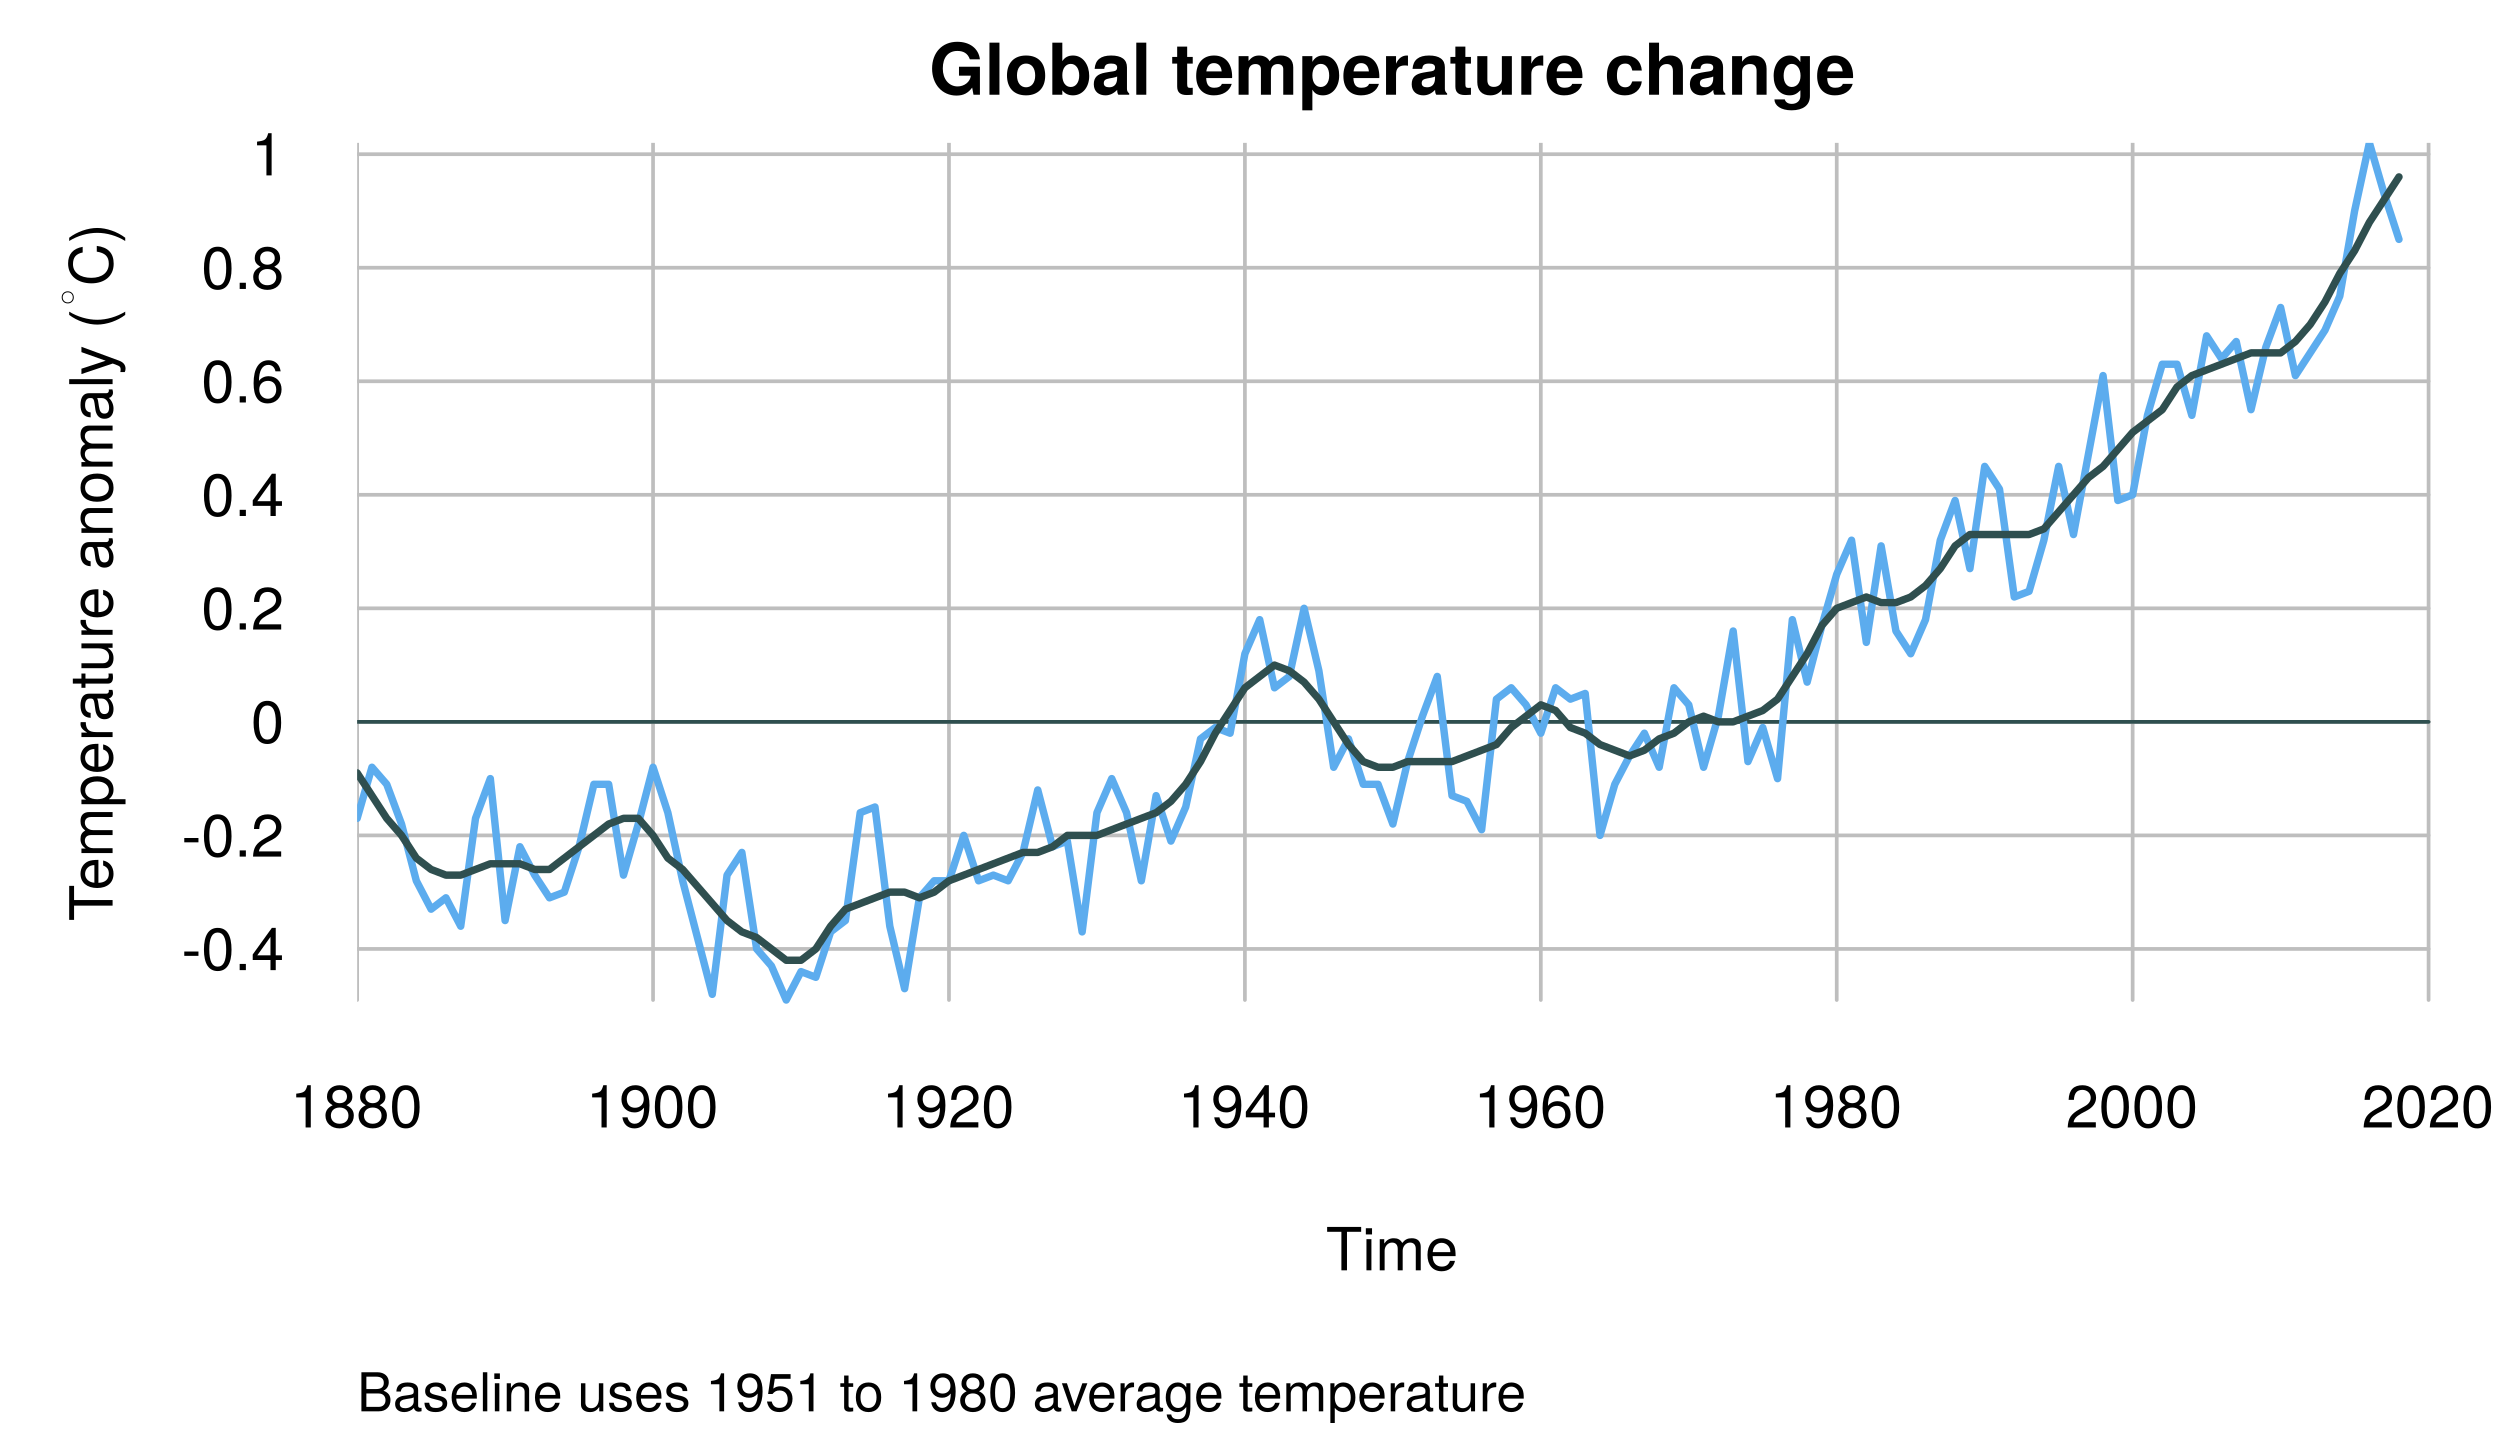 <?xml version="1.0" encoding="UTF-8"?>
<svg xmlns="http://www.w3.org/2000/svg" xmlns:xlink="http://www.w3.org/1999/xlink" width="504pt" height="288pt" viewBox="0 0 504 288" version="1.1">
<defs>
<g>
<symbol overflow="visible" id="glyph0-0">
<path style="stroke:none;" d=""/>
</symbol>
<symbol overflow="visible" id="glyph0-1">
<path style="stroke:none;" d="M 10.25 0 L 10.25 -5.641 L 6.031 -5.641 L 6.031 -3.844 L 8.422 -3.844 C 8.281 -2.531 7.047 -1.672 5.766 -1.672 C 4.016 -1.672 2.766 -3.125 2.766 -5.281 C 2.766 -7.547 3.875 -8.828 5.703 -8.828 C 6.891 -8.828 7.797 -8.375 8.219 -7.141 L 10.25 -7.141 C 9.984 -9.312 8.219 -10.672 5.688 -10.672 C 2.672 -10.672 0.609 -8.531 0.609 -5.266 C 0.609 -2.078 2.672 0.172 5.516 0.172 C 6.922 0.172 7.875 -0.328 8.688 -1.438 L 8.953 0 Z M 10.25 0 "/>
</symbol>
<symbol overflow="visible" id="glyph0-2">
<path style="stroke:none;" d="M 2.984 0 L 2.984 -10.5 L 0.969 -10.5 L 0.969 0 Z M 2.984 0 "/>
</symbol>
<symbol overflow="visible" id="glyph0-3">
<path style="stroke:none;" d="M 8.203 -3.828 C 8.203 -6.469 6.766 -7.906 4.344 -7.906 C 1.953 -7.906 0.5 -6.438 0.5 -3.891 C 0.5 -1.328 1.953 0.125 4.344 0.125 C 6.719 0.125 8.203 -1.344 8.203 -3.828 Z M 6.188 -3.859 C 6.188 -2.406 5.438 -1.5 4.344 -1.5 C 3.25 -1.5 2.516 -2.406 2.516 -3.891 C 2.516 -5.375 3.25 -6.281 4.344 -6.281 C 5.453 -6.281 6.188 -5.391 6.188 -3.859 Z M 6.188 -3.859 "/>
</symbol>
<symbol overflow="visible" id="glyph0-4">
<path style="stroke:none;" d="M 8.281 -3.781 C 8.281 -6 7.062 -7.906 5.016 -7.906 C 4.047 -7.906 3.359 -7.547 2.859 -6.766 L 2.859 -10.5 L 0.844 -10.5 L 0.844 0 L 2.859 0 L 2.859 -0.891 C 3.359 -0.234 4.031 0.125 5.016 0.125 C 6.875 0.125 8.281 -1.438 8.281 -3.781 Z M 6.266 -3.875 C 6.266 -2.469 5.562 -1.562 4.562 -1.562 C 3.547 -1.562 2.859 -2.438 2.859 -3.922 C 2.859 -5.328 3.562 -6.219 4.562 -6.219 C 5.562 -6.219 6.266 -5.312 6.266 -3.875 Z M 6.266 -3.875 "/>
</symbol>
<symbol overflow="visible" id="glyph0-5">
<path style="stroke:none;" d="M 7.547 0 L 7.547 -0.25 C 7.188 -0.578 7.094 -0.797 7.094 -1.203 L 7.094 -5.516 C 7.094 -7.109 6 -7.906 3.906 -7.906 C 1.797 -7.906 0.703 -7.016 0.578 -5.219 L 2.516 -5.219 C 2.625 -6.016 2.953 -6.281 3.953 -6.281 C 4.719 -6.281 5.109 -6.016 5.109 -5.5 C 5.109 -4.688 4.516 -4.766 3.5 -4.594 L 2.688 -4.453 C 1.156 -4.172 0.406 -3.516 0.406 -2.109 C 0.406 -0.594 1.469 0.125 2.766 0.125 C 3.625 0.125 4.422 -0.25 5.125 -0.984 C 5.125 -0.578 5.172 -0.234 5.359 0 Z M 5.109 -3.328 C 5.109 -2.156 4.531 -1.5 3.516 -1.5 C 2.844 -1.5 2.422 -1.75 2.422 -2.328 C 2.422 -2.922 2.734 -3.141 3.578 -3.297 L 4.266 -3.422 C 4.797 -3.531 4.891 -3.562 5.109 -3.672 Z M 5.109 -3.328 "/>
</symbol>
<symbol overflow="visible" id="glyph0-6">
<path style="stroke:none;" d=""/>
</symbol>
<symbol overflow="visible" id="glyph0-7">
<path style="stroke:none;" d="M 4.344 0 L 4.344 -1.406 C 4.141 -1.391 4.016 -1.375 3.875 -1.375 C 3.344 -1.375 3.219 -1.531 3.219 -2.219 L 3.219 -6.281 L 4.344 -6.281 L 4.344 -7.625 L 3.219 -7.625 L 3.219 -9.703 L 1.203 -9.703 L 1.203 -7.625 L 0.203 -7.625 L 0.203 -6.281 L 1.203 -6.281 L 1.203 -1.672 C 1.203 -0.453 1.844 0.062 3.172 0.062 C 3.609 0.062 3.969 0.016 4.344 0 Z M 4.344 0 "/>
</symbol>
<symbol overflow="visible" id="glyph0-8">
<path style="stroke:none;" d="M 7.562 -3.594 C 7.562 -6.281 6.203 -7.906 3.922 -7.906 C 1.688 -7.906 0.312 -6.391 0.312 -3.781 C 0.312 -1.297 1.672 0.125 3.875 0.125 C 5.625 0.125 7.031 -0.656 7.484 -2.188 L 5.484 -2.188 C 5.312 -1.625 4.688 -1.406 3.953 -1.406 C 3 -1.406 2.391 -1.844 2.328 -3.359 L 7.547 -3.359 Z M 5.453 -4.703 L 2.359 -4.703 C 2.5 -5.781 3 -6.375 3.891 -6.375 C 4.75 -6.375 5.359 -5.812 5.453 -4.703 Z M 5.453 -4.703 "/>
</symbol>
<symbol overflow="visible" id="glyph0-9">
<path style="stroke:none;" d="M 11.875 0 L 11.875 -5.5 C 11.875 -7.016 10.953 -7.906 9.391 -7.906 C 8.406 -7.906 7.719 -7.562 7.109 -6.75 C 6.734 -7.484 5.969 -7.906 5 -7.906 C 4.109 -7.906 3.531 -7.609 2.859 -6.812 L 2.859 -7.781 L 0.859 -7.781 L 0.859 0 L 2.875 0 L 2.875 -4.672 C 2.875 -5.625 3.406 -6.188 4.266 -6.188 C 4.938 -6.188 5.359 -5.812 5.359 -5.188 L 5.359 0 L 7.375 0 L 7.375 -4.672 C 7.375 -5.625 7.891 -6.188 8.766 -6.188 C 9.438 -6.188 9.859 -5.812 9.859 -5.188 L 9.859 0 Z M 11.875 0 "/>
</symbol>
<symbol overflow="visible" id="glyph0-10">
<path style="stroke:none;" d="M 8.266 -3.891 C 8.266 -6.188 7.047 -7.906 5.016 -7.906 C 4.031 -7.906 3.344 -7.484 2.859 -6.625 L 2.859 -7.781 L 0.828 -7.781 L 0.828 3.141 L 2.859 3.141 L 2.859 -1.031 C 3.344 -0.172 4.031 0.125 5.016 0.125 C 6.891 0.125 8.266 -1.531 8.266 -3.891 Z M 6.25 -3.859 C 6.25 -2.453 5.547 -1.562 4.547 -1.562 C 3.547 -1.562 2.859 -2.438 2.859 -3.891 C 2.859 -5.344 3.547 -6.219 4.547 -6.219 C 5.578 -6.219 6.25 -5.344 6.25 -3.859 Z M 6.25 -3.859 "/>
</symbol>
<symbol overflow="visible" id="glyph0-11">
<path style="stroke:none;" d="M 5.328 -5.844 L 5.328 -7.891 C 5.219 -7.906 5.141 -7.906 5.078 -7.906 C 4.156 -7.906 3.359 -7.297 2.922 -6.25 L 2.922 -7.781 L 0.906 -7.781 L 0.906 0 L 2.922 0 L 2.922 -4.141 C 2.922 -5.312 3.516 -5.906 4.703 -5.906 C 4.906 -5.906 5.062 -5.891 5.328 -5.844 Z M 5.328 -5.844 "/>
</symbol>
<symbol overflow="visible" id="glyph0-12">
<path style="stroke:none;" d="M 7.797 0 L 7.797 -7.781 L 5.781 -7.781 L 5.781 -3.109 C 5.781 -2.188 5.125 -1.578 4.156 -1.578 C 3.281 -1.578 2.859 -2.047 2.859 -2.984 L 2.859 -7.781 L 0.828 -7.781 L 0.828 -2.562 C 0.828 -0.844 1.781 0.125 3.438 0.125 C 4.5 0.125 5.203 -0.266 5.781 -1.016 L 5.781 0 Z M 7.797 0 "/>
</symbol>
<symbol overflow="visible" id="glyph0-13">
<path style="stroke:none;" d="M 7.516 -2.688 L 5.594 -2.688 C 5.328 -1.891 4.922 -1.5 4.156 -1.5 C 3.125 -1.5 2.5 -2.312 2.5 -3.828 C 2.5 -5.266 2.875 -6.281 4.156 -6.281 C 4.969 -6.281 5.359 -5.891 5.594 -4.875 L 7.516 -4.875 C 7.375 -6.766 6.109 -7.906 4.156 -7.906 C 1.844 -7.906 0.484 -6.484 0.484 -3.828 C 0.484 -1.266 1.828 0.125 4.141 0.125 C 6.016 0.125 7.328 -1.031 7.516 -2.688 Z M 7.516 -2.688 "/>
</symbol>
<symbol overflow="visible" id="glyph0-14">
<path style="stroke:none;" d="M 7.797 0 L 7.797 -5.219 C 7.797 -7.031 6.734 -7.906 5.266 -7.906 C 4.266 -7.906 3.547 -7.5 2.984 -6.656 L 2.984 -10.5 L 0.969 -10.5 L 0.969 0 L 2.984 0 L 2.984 -4.672 C 2.984 -5.562 3.625 -6.188 4.531 -6.188 C 5.266 -6.188 5.781 -5.812 5.781 -4.75 L 5.781 0 Z M 7.797 0 "/>
</symbol>
<symbol overflow="visible" id="glyph0-15">
<path style="stroke:none;" d="M 7.859 0 L 7.859 -5.219 C 7.859 -6.922 6.922 -7.906 5.266 -7.906 C 4.203 -7.906 3.5 -7.516 2.922 -6.656 L 2.922 -7.781 L 0.906 -7.781 L 0.906 0 L 2.922 0 L 2.922 -4.672 C 2.922 -5.594 3.578 -6.188 4.547 -6.188 C 5.422 -6.188 5.844 -5.719 5.844 -4.797 L 5.844 0 Z M 7.859 0 "/>
</symbol>
<symbol overflow="visible" id="glyph0-16">
<path style="stroke:none;" d="M 7.797 0.266 L 7.797 -7.781 L 5.875 -7.781 L 5.875 -6.578 C 5.266 -7.5 4.609 -7.906 3.719 -7.906 C 1.875 -7.906 0.484 -6.203 0.484 -3.797 C 0.484 -1.391 1.75 0.125 3.672 0.125 C 4.578 0.125 5.125 -0.141 5.875 -0.891 L 5.875 0.266 C 5.875 1.203 5.172 1.844 4.156 1.844 C 3.406 1.844 2.891 1.531 2.734 0.938 L 0.641 0.938 C 0.672 2.203 1.953 3.141 4.094 3.141 C 6.438 3.141 7.797 2.094 7.797 0.266 Z M 5.906 -3.828 C 5.906 -2.422 5.172 -1.562 4.125 -1.562 C 3.172 -1.562 2.5 -2.422 2.5 -3.828 C 2.5 -5.297 3.172 -6.219 4.156 -6.219 C 5.156 -6.219 5.906 -5.266 5.906 -3.828 Z M 5.906 -3.828 "/>
</symbol>
<symbol overflow="visible" id="glyph1-0">
<path style="stroke:none;" d=""/>
</symbol>
<symbol overflow="visible" id="glyph1-1">
<path style="stroke:none;" d="M 7.109 -7.766 L 7.109 -8.75 L 0.25 -8.75 L 0.25 -7.766 L 3.125 -7.766 L 3.125 0 L 4.25 0 L 4.25 -7.766 Z M 7.109 -7.766 "/>
</symbol>
<symbol overflow="visible" id="glyph1-2">
<path style="stroke:none;" d="M 1.844 0 L 1.844 -6.281 L 0.844 -6.281 L 0.844 0 Z M 1.969 -7.234 L 1.969 -8.484 L 0.719 -8.484 L 0.719 -7.234 Z M 1.969 -7.234 "/>
</symbol>
<symbol overflow="visible" id="glyph1-3">
<path style="stroke:none;" d="M 9.125 0 L 9.125 -4.719 C 9.125 -5.844 8.5 -6.469 7.312 -6.469 C 6.484 -6.469 5.969 -6.219 5.391 -5.516 C 5.016 -6.188 4.516 -6.469 3.703 -6.469 C 2.859 -6.469 2.297 -6.156 1.766 -5.406 L 1.766 -6.281 L 0.859 -6.281 L 0.859 0 L 1.844 0 L 1.844 -3.953 C 1.844 -4.859 2.516 -5.594 3.328 -5.594 C 4.062 -5.594 4.484 -5.141 4.484 -4.328 L 4.484 0 L 5.484 0 L 5.484 -3.953 C 5.484 -4.859 6.156 -5.594 6.969 -5.594 C 7.703 -5.594 8.125 -5.125 8.125 -4.328 L 8.125 0 Z M 9.125 0 "/>
</symbol>
<symbol overflow="visible" id="glyph1-4">
<path style="stroke:none;" d="M 6.156 -2.859 C 6.156 -3.766 6.078 -4.344 5.906 -4.812 C 5.5 -5.844 4.531 -6.469 3.359 -6.469 C 1.609 -6.469 0.484 -5.172 0.484 -3.109 C 0.484 -1.047 1.578 0.188 3.344 0.188 C 4.781 0.188 5.766 -0.641 6.031 -1.906 L 5.016 -1.906 C 4.734 -1.078 4.172 -0.75 3.375 -0.75 C 2.328 -0.75 1.547 -1.422 1.531 -2.859 Z M 5.094 -3.75 C 5.094 -3.75 5.094 -3.703 5.078 -3.672 L 1.547 -3.672 C 1.625 -4.781 2.344 -5.547 3.344 -5.547 C 4.328 -5.547 5.094 -4.734 5.094 -3.75 Z M 5.094 -3.75 "/>
</symbol>
<symbol overflow="visible" id="glyph1-5">
<path style="stroke:none;" d="M 4.156 0 L 4.156 -8.516 L 3.469 -8.516 C 3.094 -7.203 2.859 -7.016 1.219 -6.812 L 1.219 -6.062 L 3.109 -6.062 L 3.109 0 Z M 4.156 0 "/>
</symbol>
<symbol overflow="visible" id="glyph1-6">
<path style="stroke:none;" d="M 6.156 -2.406 C 6.156 -3.344 5.672 -4.016 4.688 -4.469 C 5.562 -5 5.859 -5.438 5.859 -6.234 C 5.859 -7.578 4.812 -8.516 3.297 -8.516 C 1.797 -8.516 0.75 -7.578 0.75 -6.234 C 0.75 -5.453 1.031 -5.016 1.891 -4.469 C 0.922 -4.016 0.438 -3.344 0.438 -2.406 C 0.438 -0.859 1.625 0.188 3.297 0.188 C 4.984 0.188 6.156 -0.859 6.156 -2.406 Z M 4.781 -6.219 C 4.781 -5.422 4.188 -4.891 3.297 -4.891 C 2.406 -4.891 1.828 -5.422 1.828 -6.234 C 1.828 -7.047 2.406 -7.578 3.297 -7.578 C 4.203 -7.578 4.781 -7.047 4.781 -6.219 Z M 5.078 -2.391 C 5.078 -1.375 4.359 -0.75 3.281 -0.75 C 2.25 -0.75 1.531 -1.391 1.531 -2.391 C 1.531 -3.391 2.25 -4.016 3.297 -4.016 C 4.359 -4.016 5.078 -3.391 5.078 -2.391 Z M 5.078 -2.391 "/>
</symbol>
<symbol overflow="visible" id="glyph1-7">
<path style="stroke:none;" d="M 6.078 -4.094 C 6.078 -7.047 5.141 -8.516 3.297 -8.516 C 1.469 -8.516 0.516 -7.016 0.516 -4.156 C 0.516 -1.297 1.469 0.188 3.297 0.188 C 5.094 0.188 6.078 -1.297 6.078 -4.094 Z M 5 -4.188 C 5 -1.781 4.453 -0.703 3.281 -0.703 C 2.156 -0.703 1.594 -1.828 1.594 -4.156 C 1.594 -6.484 2.156 -7.578 3.297 -7.578 C 4.438 -7.578 5 -6.469 5 -4.188 Z M 5 -4.188 "/>
</symbol>
<symbol overflow="visible" id="glyph1-8">
<path style="stroke:none;" d="M 6.109 -4.453 C 6.109 -7.109 5.188 -8.516 3.234 -8.516 C 1.625 -8.516 0.453 -7.359 0.453 -5.688 C 0.453 -4.109 1.531 -3.031 3.078 -3.031 C 3.875 -3.031 4.469 -3.328 5.016 -3.984 C 5 -1.906 4.328 -0.75 3.125 -0.75 C 2.375 -0.75 1.859 -1.219 1.688 -2.047 L 0.641 -2.047 C 0.844 -0.641 1.75 0.188 3.047 0.188 C 5.047 0.188 6.109 -1.516 6.109 -4.453 Z M 4.953 -5.719 C 4.953 -4.672 4.219 -3.969 3.188 -3.969 C 2.172 -3.969 1.531 -4.625 1.531 -5.766 C 1.531 -6.859 2.25 -7.578 3.234 -7.578 C 4.219 -7.578 4.953 -6.812 4.953 -5.719 Z M 4.953 -5.719 "/>
</symbol>
<symbol overflow="visible" id="glyph1-9">
<path style="stroke:none;" d="M 6.125 -6.016 C 6.125 -7.453 5.016 -8.516 3.406 -8.516 C 1.672 -8.516 0.656 -7.625 0.594 -5.562 L 1.656 -5.562 C 1.734 -6.984 2.328 -7.578 3.375 -7.578 C 4.328 -7.578 5.047 -6.906 5.047 -5.984 C 5.047 -5.312 4.656 -4.734 3.906 -4.312 L 2.797 -3.688 C 1.016 -2.672 0.5 -1.875 0.406 0 L 6.078 0 L 6.078 -1.047 L 1.594 -1.047 C 1.703 -1.734 2.094 -2.188 3.125 -2.797 L 4.328 -3.438 C 5.516 -4.078 6.125 -4.969 6.125 -6.016 Z M 6.125 -6.016 "/>
</symbol>
<symbol overflow="visible" id="glyph1-10">
<path style="stroke:none;" d="M 6.234 -2.047 L 6.234 -2.984 L 4.984 -2.984 L 4.984 -8.516 L 4.203 -8.516 L 0.344 -3.156 L 0.344 -2.047 L 3.922 -2.047 L 3.922 0 L 4.984 0 L 4.984 -2.047 Z M 3.922 -2.984 L 1.266 -2.984 L 3.922 -6.703 Z M 3.922 -2.984 "/>
</symbol>
<symbol overflow="visible" id="glyph1-11">
<path style="stroke:none;" d="M 6.156 -2.641 C 6.156 -4.219 5.078 -5.297 3.547 -5.297 C 2.719 -5.297 2.047 -4.969 1.594 -4.344 C 1.609 -6.422 2.281 -7.578 3.484 -7.578 C 4.234 -7.578 4.75 -7.109 4.922 -6.281 L 5.969 -6.281 C 5.766 -7.688 4.859 -8.516 3.562 -8.516 C 1.578 -8.516 0.516 -6.844 0.516 -3.875 C 0.516 -1.219 1.422 0.188 3.375 0.188 C 4.984 0.188 6.156 -0.969 6.156 -2.641 Z M 5.078 -2.562 C 5.078 -1.484 4.359 -0.75 3.391 -0.75 C 2.406 -0.75 1.656 -1.531 1.656 -2.609 C 1.656 -3.672 2.375 -4.359 3.422 -4.359 C 4.438 -4.359 5.078 -3.703 5.078 -2.562 Z M 5.078 -2.562 "/>
</symbol>
<symbol overflow="visible" id="glyph1-12">
<path style="stroke:none;" d="M 3.406 -2.875 L 3.406 -3.75 L 0.547 -3.75 L 0.547 -2.875 Z M 3.406 -2.875 "/>
</symbol>
<symbol overflow="visible" id="glyph1-13">
<path style="stroke:none;" d="M 2.297 0 L 2.297 -1.25 L 1.047 -1.25 L 1.047 0 Z M 2.297 0 "/>
</symbol>
<symbol overflow="visible" id="glyph2-0">
<path style="stroke:none;" d=""/>
</symbol>
<symbol overflow="visible" id="glyph2-1">
<path style="stroke:none;" d="M -7.766 -7.109 L -8.75 -7.109 L -8.75 -0.25 L -7.766 -0.25 L -7.766 -3.125 L 0 -3.125 L 0 -4.25 L -7.766 -4.25 Z M -7.766 -7.109 "/>
</symbol>
<symbol overflow="visible" id="glyph2-2">
<path style="stroke:none;" d="M -2.859 -6.156 C -3.766 -6.156 -4.344 -6.078 -4.812 -5.906 C -5.844 -5.5 -6.469 -4.531 -6.469 -3.359 C -6.469 -1.609 -5.172 -0.484 -3.109 -0.484 C -1.047 -0.484 0.188 -1.578 0.188 -3.344 C 0.188 -4.781 -0.641 -5.766 -1.906 -6.031 L -1.906 -5.016 C -1.078 -4.734 -0.75 -4.172 -0.75 -3.375 C -0.75 -2.328 -1.422 -1.547 -2.859 -1.531 Z M -3.75 -5.094 C -3.75 -5.094 -3.703 -5.094 -3.672 -5.078 L -3.672 -1.547 C -4.781 -1.625 -5.547 -2.344 -5.547 -3.344 C -5.547 -4.328 -4.734 -5.094 -3.75 -5.094 Z M -3.75 -5.094 "/>
</symbol>
<symbol overflow="visible" id="glyph2-3">
<path style="stroke:none;" d="M 0 -9.125 L -4.719 -9.125 C -5.844 -9.125 -6.469 -8.5 -6.469 -7.312 C -6.469 -6.484 -6.219 -5.969 -5.516 -5.391 C -6.188 -5.016 -6.469 -4.516 -6.469 -3.703 C -6.469 -2.859 -6.156 -2.297 -5.406 -1.766 L -6.281 -1.766 L -6.281 -0.859 L 0 -0.859 L 0 -1.844 L -3.953 -1.844 C -4.859 -1.844 -5.594 -2.516 -5.594 -3.328 C -5.594 -4.062 -5.141 -4.484 -4.328 -4.484 L 0 -4.484 L 0 -5.484 L -3.953 -5.484 C -4.859 -5.484 -5.594 -6.156 -5.594 -6.969 C -5.594 -7.703 -5.125 -8.125 -4.328 -8.125 L 0 -8.125 Z M 0 -9.125 "/>
</symbol>
<symbol overflow="visible" id="glyph2-4">
<path style="stroke:none;" d="M -3.078 -6.281 C -5.203 -6.281 -6.469 -5.25 -6.469 -3.578 C -6.469 -2.719 -6.078 -2.047 -5.344 -1.578 L -6.281 -1.578 L -6.281 -0.656 L 2.609 -0.656 L 2.609 -1.656 L -0.75 -1.656 C -0.109 -2.188 0.188 -2.766 0.188 -3.594 C 0.188 -5.203 -1.078 -6.281 -3.078 -6.281 Z M -3.109 -5.234 C -1.688 -5.234 -0.75 -4.5 -0.75 -3.406 C -0.75 -2.359 -1.625 -1.656 -3.094 -1.656 C -4.578 -1.656 -5.531 -2.359 -5.531 -3.406 C -5.531 -4.516 -4.609 -5.234 -3.109 -5.234 Z M -3.109 -5.234 "/>
</symbol>
<symbol overflow="visible" id="glyph2-5">
<path style="stroke:none;" d="M -5.406 -3.859 L -6.438 -3.859 C -6.453 -3.688 -6.469 -3.594 -6.469 -3.469 C -6.469 -2.812 -6.078 -2.328 -5.141 -1.75 L -6.281 -1.75 L -6.281 -0.844 L 0 -0.844 L 0 -1.844 L -3.266 -1.844 C -4.688 -1.844 -5.391 -2.297 -5.406 -3.859 Z M -5.406 -3.859 "/>
</symbol>
<symbol overflow="visible" id="glyph2-6">
<path style="stroke:none;" d="M -0.031 -6.422 L -0.781 -6.422 C -0.75 -6.312 -0.75 -6.266 -0.75 -6.203 C -0.75 -5.859 -0.938 -5.656 -1.25 -5.656 L -4.75 -5.656 C -5.875 -5.656 -6.469 -4.844 -6.469 -3.297 C -6.469 -1.781 -5.875 -0.844 -4.422 -0.781 L -4.422 -1.781 C -5.203 -1.875 -5.547 -2.328 -5.547 -3.266 C -5.547 -4.156 -5.203 -4.672 -4.609 -4.672 L -4.344 -4.672 C -3.922 -4.672 -3.75 -4.422 -3.641 -3.625 C -3.469 -2.203 -3.422 -1.984 -3.266 -1.609 C -2.969 -0.875 -2.406 -0.5 -1.625 -0.5 C -0.484 -0.5 0.188 -1.297 0.188 -2.562 C 0.188 -3.375 -0.156 -4.156 -0.75 -4.703 C -0.266 -4.812 0.078 -5.25 0.078 -5.734 C 0.078 -5.938 0.062 -6.094 -0.031 -6.422 Z M -2.172 -4.672 C -1.266 -4.672 -0.703 -3.75 -0.703 -2.781 C -0.703 -2 -0.969 -1.547 -1.656 -1.547 C -2.312 -1.547 -2.609 -1.984 -2.766 -3.062 C -2.906 -4.109 -2.953 -4.328 -3.109 -4.672 Z M -2.172 -4.672 "/>
</symbol>
<symbol overflow="visible" id="glyph2-7">
<path style="stroke:none;" d="M 0 -3.047 L -0.844 -3.047 C -0.797 -2.922 -0.797 -2.766 -0.797 -2.562 C -0.797 -2.141 -0.906 -2.016 -1.359 -2.016 L -5.469 -2.016 L -5.469 -3.047 L -6.281 -3.047 L -6.281 -2.016 L -8.016 -2.016 L -8.016 -1.016 L -6.281 -1.016 L -6.281 -0.172 L -5.469 -0.172 L -5.469 -1.016 L -0.906 -1.016 C -0.281 -1.016 0.078 -1.453 0.078 -2.234 C 0.078 -2.469 0.062 -2.719 0 -3.047 Z M 0 -3.047 "/>
</symbol>
<symbol overflow="visible" id="glyph2-8">
<path style="stroke:none;" d="M 0 -5.781 L -6.281 -5.781 L -6.281 -4.781 L -2.812 -4.781 C -1.531 -4.781 -0.703 -4.109 -0.703 -3.078 C -0.703 -2.281 -1.172 -1.781 -1.938 -1.781 L -6.281 -1.781 L -6.281 -0.781 L -1.531 -0.781 C -0.484 -0.781 0.188 -1.562 0.188 -2.781 C 0.188 -3.703 -0.141 -4.297 -0.969 -4.891 L 0 -4.891 Z M 0 -5.781 "/>
</symbol>
<symbol overflow="visible" id="glyph2-9">
<path style="stroke:none;" d=""/>
</symbol>
<symbol overflow="visible" id="glyph2-10">
<path style="stroke:none;" d="M 0 -5.844 L -4.75 -5.844 C -5.797 -5.844 -6.469 -5.062 -6.469 -3.859 C -6.469 -2.922 -6.109 -2.312 -5.234 -1.766 L -6.281 -1.766 L -6.281 -0.844 L 0 -0.844 L 0 -1.844 L -3.469 -1.844 C -4.75 -1.844 -5.594 -2.531 -5.594 -3.547 C -5.594 -4.344 -5.109 -4.844 -4.359 -4.844 L 0 -4.844 Z M 0 -5.844 "/>
</symbol>
<symbol overflow="visible" id="glyph2-11">
<path style="stroke:none;" d="M -3.094 -6.125 C -5.266 -6.125 -6.469 -5.078 -6.469 -3.266 C -6.469 -1.5 -5.25 -0.438 -3.141 -0.438 C -1.031 -0.438 0.188 -1.484 0.188 -3.281 C 0.188 -5.047 -1.031 -6.125 -3.094 -6.125 Z M -3.109 -5.078 C -1.625 -5.078 -0.75 -4.375 -0.75 -3.281 C -0.75 -2.156 -1.625 -1.469 -3.141 -1.469 C -4.656 -1.469 -5.547 -2.156 -5.547 -3.281 C -5.547 -4.406 -4.672 -5.078 -3.109 -5.078 Z M -3.109 -5.078 "/>
</symbol>
<symbol overflow="visible" id="glyph2-12">
<path style="stroke:none;" d="M 0 -1.812 L -8.75 -1.812 L -8.75 -0.812 L 0 -0.812 Z M 0 -1.812 "/>
</symbol>
<symbol overflow="visible" id="glyph2-13">
<path style="stroke:none;" d="M -6.281 -5.734 L -6.281 -4.656 L -1.391 -2.922 L -6.281 -1.312 L -6.281 -0.234 L 0.031 -2.359 L 1.016 -1.984 C 1.469 -1.812 1.625 -1.609 1.625 -1.172 C 1.625 -1.031 1.609 -0.859 1.562 -0.641 L 2.453 -0.641 C 2.562 -0.859 2.609 -1.062 2.609 -1.312 C 2.609 -2.031 2.219 -2.609 1.312 -2.938 Z M -6.281 -5.734 "/>
</symbol>
<symbol overflow="visible" id="glyph2-14">
<path style="stroke:none;" d="M 2.547 -3.484 C 0.828 -2.438 -1.188 -1.844 -3.109 -1.844 C -5.016 -1.844 -7.047 -2.438 -8.75 -3.484 L -8.75 -2.828 C -7.172 -1.625 -4.984 -0.875 -3.109 -0.875 C -1.219 -0.875 0.969 -1.625 2.547 -2.828 Z M 2.547 -3.484 "/>
</symbol>
<symbol overflow="visible" id="glyph2-15">
<path style="stroke:none;" d="M -3.188 -8.125 L -3.188 -6.969 C -1.531 -6.703 -0.766 -6.016 -0.766 -4.531 C -0.766 -2.797 -2.094 -1.688 -4.281 -1.688 C -6.531 -1.688 -7.984 -2.75 -7.984 -4.438 C -7.984 -5.812 -7.375 -6.531 -6.031 -6.797 L -6.031 -7.938 C -7.953 -7.594 -8.969 -6.484 -8.969 -4.578 C -8.969 -1.922 -6.828 -0.578 -4.266 -0.578 C -1.719 -0.578 0.219 -1.953 0.219 -4.531 C 0.219 -6.656 -0.906 -7.859 -3.188 -8.125 Z M -3.188 -8.125 "/>
</symbol>
<symbol overflow="visible" id="glyph2-16">
<path style="stroke:none;" d="M -3.094 -3.078 C -4.984 -3.078 -7.172 -2.312 -8.75 -1.109 L -8.75 -0.453 C -7.031 -1.516 -5.016 -2.094 -3.094 -2.094 C -1.188 -2.094 0.844 -1.516 2.547 -0.453 L 2.547 -1.109 C 0.969 -2.312 -1.219 -3.078 -3.094 -3.078 Z M -3.094 -3.078 "/>
</symbol>
<symbol overflow="visible" id="glyph3-0">
<path style="stroke:none;" d="M 0 -0.281 L -5.609 -0.281 L -5.609 -2.516 L 0 -2.516 Z M -0.281 -0.562 L -0.281 -2.234 L -5.328 -2.234 L -5.328 -0.562 Z M -0.281 -0.562 "/>
</symbol>
<symbol overflow="visible" id="glyph3-1">
<path style="stroke:none;" d="M -1.562 -2.625 C -1.332 -2.395 -1.219 -2.098 -1.219 -1.734 C -1.219 -1.379 -1.332 -1.094 -1.562 -0.875 C -1.781 -0.645 -2.066 -0.531 -2.422 -0.531 C -2.785 -0.531 -3.082 -0.645 -3.312 -0.875 C -3.539 -1.102 -3.656 -1.395 -3.656 -1.75 C -3.656 -2.102 -3.539 -2.395 -3.312 -2.625 C -3.082 -2.852 -2.789 -2.969 -2.438 -2.969 C -2.082 -2.969 -1.789 -2.852 -1.562 -2.625 Z M -1.422 -1.75 C -1.422 -2.051 -1.516 -2.297 -1.703 -2.484 C -1.891 -2.672 -2.133 -2.766 -2.438 -2.766 C -2.727 -2.766 -2.969 -2.672 -3.156 -2.484 C -3.352 -2.285 -3.453 -2.039 -3.453 -1.75 C -3.453 -1.457 -3.352 -1.211 -3.156 -1.016 C -2.969 -0.828 -2.727 -0.734 -2.438 -0.734 C -2.133 -0.734 -1.891 -0.828 -1.703 -1.016 C -1.516 -1.211 -1.422 -1.457 -1.422 -1.75 Z M -1.422 -1.75 "/>
</symbol>
<symbol overflow="visible" id="glyph4-0">
<path style="stroke:none;" d=""/>
</symbol>
<symbol overflow="visible" id="glyph4-1">
<path style="stroke:none;" d="M 6.719 -2.25 C 6.719 -3.203 6.297 -3.766 5.297 -4.156 C 6 -4.484 6.375 -5.078 6.375 -5.875 C 6.375 -7.016 5.531 -7.875 4.047 -7.875 L 0.859 -7.875 L 0.859 0 L 4.406 0 C 5.812 0 6.719 -0.953 6.719 -2.25 Z M 5.375 -5.734 C 5.375 -4.938 4.906 -4.484 3.797 -4.484 L 1.859 -4.484 L 1.859 -6.984 L 3.797 -6.984 C 4.906 -6.984 5.375 -6.531 5.375 -5.734 Z M 5.719 -2.234 C 5.719 -1.484 5.266 -0.891 4.312 -0.891 L 1.859 -0.891 L 1.859 -3.594 L 4.312 -3.594 C 5.266 -3.594 5.719 -3 5.719 -2.234 Z M 5.719 -2.234 "/>
</symbol>
<symbol overflow="visible" id="glyph4-2">
<path style="stroke:none;" d="M 5.781 -0.016 L 5.781 -0.703 C 5.672 -0.688 5.641 -0.688 5.578 -0.688 C 5.266 -0.688 5.094 -0.844 5.094 -1.125 L 5.094 -4.281 C 5.094 -5.281 4.359 -5.812 2.969 -5.812 C 1.594 -5.812 0.75 -5.297 0.703 -3.984 L 1.609 -3.984 C 1.688 -4.672 2.094 -4.984 2.938 -4.984 C 3.75 -4.984 4.203 -4.688 4.203 -4.141 L 4.203 -3.906 C 4.203 -3.531 3.969 -3.375 3.266 -3.281 C 1.984 -3.125 1.797 -3.078 1.453 -2.938 C 0.781 -2.672 0.453 -2.156 0.453 -1.469 C 0.453 -0.438 1.172 0.156 2.312 0.156 C 3.031 0.156 3.734 -0.141 4.234 -0.672 C 4.328 -0.234 4.719 0.078 5.156 0.078 C 5.344 0.078 5.484 0.047 5.781 -0.016 Z M 4.203 -1.953 C 4.203 -1.141 3.375 -0.625 2.5 -0.625 C 1.797 -0.625 1.391 -0.875 1.391 -1.484 C 1.391 -2.078 1.797 -2.344 2.75 -2.484 C 3.703 -2.609 3.891 -2.656 4.203 -2.797 Z M 4.203 -1.953 "/>
</symbol>
<symbol overflow="visible" id="glyph4-3">
<path style="stroke:none;" d="M 4.953 -1.594 C 4.953 -2.422 4.484 -2.844 3.359 -3.125 L 2.5 -3.328 C 1.766 -3.5 1.453 -3.734 1.453 -4.141 C 1.453 -4.656 1.906 -4.984 2.641 -4.984 C 3.375 -4.984 3.75 -4.672 3.781 -4.078 L 4.734 -4.078 C 4.719 -5.188 3.984 -5.812 2.672 -5.812 C 1.359 -5.812 0.5 -5.141 0.5 -4.094 C 0.5 -3.203 0.953 -2.781 2.297 -2.469 L 3.141 -2.25 C 3.766 -2.109 4.016 -1.922 4.016 -1.516 C 4.016 -0.984 3.484 -0.672 2.703 -0.672 C 1.891 -0.672 1.438 -0.859 1.312 -1.734 L 0.359 -1.734 C 0.406 -0.422 1.141 0.156 2.625 0.156 C 4.047 0.156 4.953 -0.5 4.953 -1.594 Z M 4.953 -1.594 "/>
</symbol>
<symbol overflow="visible" id="glyph4-4">
<path style="stroke:none;" d="M 5.531 -2.562 C 5.531 -3.391 5.469 -3.906 5.312 -4.328 C 4.938 -5.266 4.078 -5.812 3.016 -5.812 C 1.453 -5.812 0.438 -4.656 0.438 -2.797 C 0.438 -0.938 1.422 0.156 3 0.156 C 4.297 0.156 5.188 -0.578 5.422 -1.719 L 4.516 -1.719 C 4.266 -0.969 3.75 -0.672 3.031 -0.672 C 2.094 -0.672 1.391 -1.281 1.375 -2.562 Z M 4.578 -3.375 C 4.578 -3.375 4.578 -3.328 4.562 -3.297 L 1.391 -3.297 C 1.469 -4.312 2.109 -4.984 3.016 -4.984 C 3.891 -4.984 4.578 -4.25 4.578 -3.375 Z M 4.578 -3.375 "/>
</symbol>
<symbol overflow="visible" id="glyph4-5">
<path style="stroke:none;" d="M 1.625 0 L 1.625 -7.875 L 0.734 -7.875 L 0.734 0 Z M 1.625 0 "/>
</symbol>
<symbol overflow="visible" id="glyph4-6">
<path style="stroke:none;" d="M 1.656 0 L 1.656 -5.656 L 0.75 -5.656 L 0.75 0 Z M 1.766 -6.516 L 1.766 -7.641 L 0.641 -7.641 L 0.641 -6.516 Z M 1.766 -6.516 "/>
</symbol>
<symbol overflow="visible" id="glyph4-7">
<path style="stroke:none;" d="M 5.266 0 L 5.266 -4.281 C 5.266 -5.219 4.562 -5.812 3.469 -5.812 C 2.625 -5.812 2.078 -5.5 1.594 -4.703 L 1.594 -5.656 L 0.75 -5.656 L 0.75 0 L 1.656 0 L 1.656 -3.125 C 1.656 -4.281 2.281 -5.031 3.203 -5.031 C 3.906 -5.031 4.359 -4.594 4.359 -3.922 L 4.359 0 Z M 5.266 0 "/>
</symbol>
<symbol overflow="visible" id="glyph4-8">
<path style="stroke:none;" d=""/>
</symbol>
<symbol overflow="visible" id="glyph4-9">
<path style="stroke:none;" d="M 5.203 0 L 5.203 -5.656 L 4.312 -5.656 L 4.312 -2.531 C 4.312 -1.375 3.703 -0.625 2.766 -0.625 C 2.047 -0.625 1.594 -1.062 1.594 -1.734 L 1.594 -5.656 L 0.703 -5.656 L 0.703 -1.375 C 0.703 -0.438 1.406 0.156 2.5 0.156 C 3.344 0.156 3.859 -0.125 4.391 -0.875 L 4.391 0 Z M 5.203 0 "/>
</symbol>
<symbol overflow="visible" id="glyph4-10">
<path style="stroke:none;" d="M 3.75 0 L 3.75 -7.656 L 3.125 -7.656 C 2.781 -6.484 2.562 -6.312 1.094 -6.125 L 1.094 -5.453 L 2.797 -5.453 L 2.797 0 Z M 3.75 0 "/>
</symbol>
<symbol overflow="visible" id="glyph4-11">
<path style="stroke:none;" d="M 5.5 -4 C 5.5 -6.406 4.672 -7.656 2.922 -7.656 C 1.453 -7.656 0.406 -6.625 0.406 -5.125 C 0.406 -3.688 1.375 -2.734 2.766 -2.734 C 3.484 -2.734 4.016 -2.984 4.516 -3.578 C 4.5 -1.719 3.891 -0.688 2.812 -0.688 C 2.141 -0.688 1.672 -1.094 1.516 -1.828 L 0.578 -1.828 C 0.75 -0.578 1.578 0.156 2.75 0.156 C 4.531 0.156 5.5 -1.359 5.5 -4 Z M 4.453 -5.141 C 4.453 -4.203 3.797 -3.578 2.875 -3.578 C 1.953 -3.578 1.375 -4.172 1.375 -5.188 C 1.375 -6.172 2.031 -6.828 2.906 -6.828 C 3.797 -6.828 4.453 -6.125 4.453 -5.141 Z M 4.453 -5.141 "/>
</symbol>
<symbol overflow="visible" id="glyph4-12">
<path style="stroke:none;" d="M 5.531 -2.531 C 5.531 -4.047 4.531 -5.047 3.062 -5.047 C 2.531 -5.047 2.094 -4.906 1.656 -4.578 L 1.953 -6.547 L 5.141 -6.547 L 5.141 -7.5 L 1.188 -7.5 L 0.609 -3.484 L 1.484 -3.484 C 1.938 -4.016 2.297 -4.203 2.891 -4.203 C 3.922 -4.203 4.562 -3.547 4.562 -2.406 C 4.562 -1.312 3.938 -0.688 2.891 -0.688 C 2.062 -0.688 1.562 -1.094 1.328 -1.969 L 0.375 -1.969 C 0.688 -0.438 1.562 0.156 2.922 0.156 C 4.453 0.156 5.531 -0.922 5.531 -2.531 Z M 5.531 -2.531 "/>
</symbol>
<symbol overflow="visible" id="glyph4-13">
<path style="stroke:none;" d="M 2.75 0 L 2.75 -0.75 C 2.625 -0.719 2.484 -0.719 2.312 -0.719 C 1.922 -0.719 1.812 -0.828 1.812 -1.219 L 1.812 -4.922 L 2.75 -4.922 L 2.75 -5.656 L 1.812 -5.656 L 1.812 -7.219 L 0.922 -7.219 L 0.922 -5.656 L 0.156 -5.656 L 0.156 -4.922 L 0.922 -4.922 L 0.922 -0.828 C 0.922 -0.25 1.312 0.078 2.016 0.078 C 2.219 0.078 2.438 0.047 2.75 0 Z M 2.75 0 "/>
</symbol>
<symbol overflow="visible" id="glyph4-14">
<path style="stroke:none;" d="M 5.5 -2.781 C 5.5 -4.734 4.562 -5.812 2.938 -5.812 C 1.344 -5.812 0.391 -4.734 0.391 -2.828 C 0.391 -0.922 1.344 0.156 2.953 0.156 C 4.531 0.156 5.5 -0.922 5.5 -2.781 Z M 4.562 -2.797 C 4.562 -1.469 3.938 -0.672 2.953 -0.672 C 1.938 -0.672 1.328 -1.453 1.328 -2.828 C 1.328 -4.188 1.938 -4.984 2.953 -4.984 C 3.969 -4.984 4.562 -4.203 4.562 -2.797 Z M 4.562 -2.797 "/>
</symbol>
<symbol overflow="visible" id="glyph4-15">
<path style="stroke:none;" d="M 5.531 -2.156 C 5.531 -3.016 5.109 -3.609 4.219 -4.031 C 5.016 -4.5 5.266 -4.891 5.266 -5.609 C 5.266 -6.812 4.328 -7.656 2.969 -7.656 C 1.625 -7.656 0.672 -6.812 0.672 -5.609 C 0.672 -4.906 0.922 -4.516 1.703 -4.031 C 0.828 -3.609 0.406 -3.016 0.406 -2.172 C 0.406 -0.766 1.453 0.156 2.969 0.156 C 4.484 0.156 5.531 -0.766 5.531 -2.156 Z M 4.297 -5.594 C 4.297 -4.875 3.766 -4.406 2.969 -4.406 C 2.172 -4.406 1.641 -4.875 1.641 -5.609 C 1.641 -6.344 2.172 -6.812 2.969 -6.812 C 3.781 -6.812 4.297 -6.344 4.297 -5.594 Z M 4.562 -2.156 C 4.562 -1.234 3.922 -0.688 2.953 -0.688 C 2.016 -0.688 1.375 -1.25 1.375 -2.156 C 1.375 -3.047 2.016 -3.609 2.969 -3.609 C 3.922 -3.609 4.562 -3.047 4.562 -2.156 Z M 4.562 -2.156 "/>
</symbol>
<symbol overflow="visible" id="glyph4-16">
<path style="stroke:none;" d="M 5.469 -3.688 C 5.469 -6.344 4.625 -7.656 2.969 -7.656 C 1.312 -7.656 0.469 -6.312 0.469 -3.75 C 0.469 -1.172 1.328 0.156 2.969 0.156 C 4.594 0.156 5.469 -1.172 5.469 -3.688 Z M 4.5 -3.766 C 4.5 -1.594 4 -0.625 2.953 -0.625 C 1.938 -0.625 1.438 -1.641 1.438 -3.734 C 1.438 -5.828 1.938 -6.812 2.969 -6.812 C 4 -6.812 4.5 -5.812 4.5 -3.766 Z M 4.5 -3.766 "/>
</symbol>
<symbol overflow="visible" id="glyph4-17">
<path style="stroke:none;" d="M 5.25 -5.656 L 4.234 -5.656 L 2.641 -1.062 L 1.125 -5.656 L 0.109 -5.656 L 2.094 0 L 3.078 0 Z M 5.25 -5.656 "/>
</symbol>
<symbol overflow="visible" id="glyph4-18">
<path style="stroke:none;" d="M 3.469 -4.875 L 3.469 -5.781 C 3.312 -5.812 3.234 -5.812 3.125 -5.812 C 2.531 -5.812 2.094 -5.469 1.578 -4.625 L 1.578 -5.656 L 0.75 -5.656 L 0.75 0 L 1.656 0 L 1.656 -2.938 C 1.656 -4.203 2.078 -4.844 3.469 -4.875 Z M 3.469 -4.875 "/>
</symbol>
<symbol overflow="visible" id="glyph4-19">
<path style="stroke:none;" d="M 5.281 -0.922 L 5.281 -5.656 L 4.453 -5.656 L 4.453 -4.844 C 4 -5.5 3.438 -5.812 2.719 -5.812 C 1.281 -5.812 0.312 -4.609 0.312 -2.781 C 0.312 -1 1.312 0.156 2.641 0.156 C 3.359 0.156 3.859 -0.141 4.453 -0.859 L 4.453 -0.469 C 4.453 1.031 3.828 1.594 2.781 1.594 C 2.078 1.594 1.516 1.344 1.422 0.641 L 0.5 0.641 C 0.594 1.719 1.422 2.359 2.75 2.359 C 4.531 2.359 5.281 1.562 5.281 -0.922 Z M 4.359 -2.797 C 4.359 -1.453 3.781 -0.672 2.828 -0.672 C 1.844 -0.672 1.25 -1.453 1.25 -2.828 C 1.25 -4.188 1.859 -4.984 2.812 -4.984 C 3.797 -4.984 4.359 -4.172 4.359 -2.797 Z M 4.359 -2.797 "/>
</symbol>
<symbol overflow="visible" id="glyph4-20">
<path style="stroke:none;" d="M 8.203 0 L 8.203 -4.25 C 8.203 -5.266 7.641 -5.812 6.594 -5.812 C 5.828 -5.812 5.375 -5.594 4.844 -4.953 C 4.516 -5.562 4.062 -5.812 3.328 -5.812 C 2.562 -5.812 2.078 -5.531 1.594 -4.859 L 1.594 -5.656 L 0.766 -5.656 L 0.766 0 L 1.656 0 L 1.656 -3.547 C 1.656 -4.375 2.25 -5.031 2.984 -5.031 C 3.656 -5.031 4.031 -4.625 4.031 -3.891 L 4.031 0 L 4.938 0 L 4.938 -3.547 C 4.938 -4.375 5.531 -5.031 6.266 -5.031 C 6.938 -5.031 7.312 -4.609 7.312 -3.891 L 7.312 0 Z M 8.203 0 "/>
</symbol>
<symbol overflow="visible" id="glyph4-21">
<path style="stroke:none;" d="M 5.641 -2.781 C 5.641 -4.672 4.719 -5.812 3.219 -5.812 C 2.453 -5.812 1.828 -5.469 1.422 -4.797 L 1.422 -5.656 L 0.594 -5.656 L 0.594 2.359 L 1.484 2.359 L 1.484 -0.688 C 1.969 -0.094 2.5 0.156 3.234 0.156 C 4.688 0.156 5.641 -0.969 5.641 -2.781 Z M 4.703 -2.797 C 4.703 -1.516 4.047 -0.688 3.062 -0.688 C 2.109 -0.688 1.484 -1.453 1.484 -2.781 C 1.484 -4.109 2.109 -4.984 3.062 -4.984 C 4.062 -4.984 4.703 -4.141 4.703 -2.797 Z M 4.703 -2.797 "/>
</symbol>
</g>
<clipPath id="clip1">
  <path d="M 72 28.801 L 73 28.801 L 73 202 L 72 202 Z M 72 28.801 "/>
</clipPath>
<clipPath id="clip2">
  <path d="M 131 28.801 L 133 28.801 L 133 202 L 131 202 Z M 131 28.801 "/>
</clipPath>
<clipPath id="clip3">
  <path d="M 190 28.801 L 192 28.801 L 192 202 L 190 202 Z M 190 28.801 "/>
</clipPath>
<clipPath id="clip4">
  <path d="M 250 28.801 L 252 28.801 L 252 202 L 250 202 Z M 250 28.801 "/>
</clipPath>
<clipPath id="clip5">
  <path d="M 310 28.801 L 312 28.801 L 312 202 L 310 202 Z M 310 28.801 "/>
</clipPath>
<clipPath id="clip6">
  <path d="M 369 28.801 L 371 28.801 L 371 202 L 369 202 Z M 369 28.801 "/>
</clipPath>
<clipPath id="clip7">
  <path d="M 429 28.801 L 431 28.801 L 431 202 L 429 202 Z M 429 28.801 "/>
</clipPath>
<clipPath id="clip8">
  <path d="M 489 28.801 L 490 28.801 L 490 202 L 489 202 Z M 489 28.801 "/>
</clipPath>
<clipPath id="clip9">
  <path d="M 72 190 L 490 190 L 490 192 L 72 192 Z M 72 190 "/>
</clipPath>
<clipPath id="clip10">
  <path d="M 72 168 L 490 168 L 490 169 L 72 169 Z M 72 168 "/>
</clipPath>
<clipPath id="clip11">
  <path d="M 72 145 L 490 145 L 490 146 L 72 146 Z M 72 145 "/>
</clipPath>
<clipPath id="clip12">
  <path d="M 72 122 L 490 122 L 490 124 L 72 124 Z M 72 122 "/>
</clipPath>
<clipPath id="clip13">
  <path d="M 72 99 L 490 99 L 490 101 L 72 101 Z M 72 99 "/>
</clipPath>
<clipPath id="clip14">
  <path d="M 72 76 L 490 76 L 490 78 L 72 78 Z M 72 76 "/>
</clipPath>
<clipPath id="clip15">
  <path d="M 72 53 L 490 53 L 490 55 L 72 55 Z M 72 53 "/>
</clipPath>
<clipPath id="clip16">
  <path d="M 72 30 L 490 30 L 490 32 L 72 32 Z M 72 30 "/>
</clipPath>
<clipPath id="clip17">
  <path d="M 72 145 L 490 145 L 490 146 L 72 146 Z M 72 145 "/>
</clipPath>
<clipPath id="clip18">
  <path d="M 72 28.801 L 485 28.801 L 485 202.602 L 72 202.602 Z M 72 28.801 "/>
</clipPath>
<clipPath id="clip19">
  <path d="M 72 34 L 485 34 L 485 195 L 72 195 Z M 72 34 "/>
</clipPath>
</defs>
<g id="surface11">
<rect x="0" y="0" width="504" height="288" style="fill:rgb(100%,100%,100%);fill-opacity:1;stroke:none;"/>
<g style="fill:rgb(0%,0%,0%);fill-opacity:1;">
  <use xlink:href="#glyph0-1" x="187.301" y="19.098"/>
  <use xlink:href="#glyph0-2" x="198.504" y="19.098"/>
  <use xlink:href="#glyph0-3" x="202.507" y="19.098"/>
  <use xlink:href="#glyph0-4" x="211.305" y="19.098"/>
  <use xlink:href="#glyph0-5" x="220.103" y="19.098"/>
  <use xlink:href="#glyph0-2" x="228.108" y="19.098"/>
  <use xlink:href="#glyph0-6" x="232.111" y="19.098"/>
  <use xlink:href="#glyph0-7" x="236.114" y="19.098"/>
  <use xlink:href="#glyph0-8" x="240.837" y="19.098"/>
  <use xlink:href="#glyph0-9" x="248.843" y="19.098"/>
  <use xlink:href="#glyph0-10" x="261.716" y="19.098"/>
  <use xlink:href="#glyph0-8" x="270.514" y="19.098"/>
  <use xlink:href="#glyph0-11" x="278.52" y="19.098"/>
  <use xlink:href="#glyph0-5" x="284.193" y="19.098"/>
  <use xlink:href="#glyph0-7" x="292.199" y="19.098"/>
  <use xlink:href="#glyph0-12" x="296.994" y="19.098"/>
  <use xlink:href="#glyph0-11" x="305.792" y="19.098"/>
  <use xlink:href="#glyph0-8" x="311.466" y="19.098"/>
  <use xlink:href="#glyph0-6" x="319.472" y="19.098"/>
  <use xlink:href="#glyph0-13" x="323.475" y="19.098"/>
  <use xlink:href="#glyph0-14" x="331.48" y="19.098"/>
  <use xlink:href="#glyph0-5" x="340.278" y="19.098"/>
  <use xlink:href="#glyph0-15" x="348.284" y="19.098"/>
  <use xlink:href="#glyph0-16" x="357.082" y="19.098"/>
  <use xlink:href="#glyph0-8" x="366.024" y="19.098"/>
</g>
<g style="fill:rgb(0%,0%,0%);fill-opacity:1;">
  <use xlink:href="#glyph1-1" x="267.301" y="256.097"/>
  <use xlink:href="#glyph1-2" x="274.633" y="256.097"/>
  <use xlink:href="#glyph1-3" x="277.297" y="256.097"/>
  <use xlink:href="#glyph1-4" x="287.293" y="256.097"/>
</g>
<g style="fill:rgb(0%,0%,0%);fill-opacity:1;">
  <use xlink:href="#glyph2-1" x="22.698" y="185.699"/>
  <use xlink:href="#glyph2-2" x="22.698" y="179.507"/>
  <use xlink:href="#glyph2-3" x="22.698" y="172.835"/>
  <use xlink:href="#glyph2-4" x="22.698" y="162.779"/>
  <use xlink:href="#glyph2-2" x="22.698" y="156.107"/>
  <use xlink:href="#glyph2-5" x="22.698" y="149.436"/>
  <use xlink:href="#glyph2-6" x="22.698" y="145.499"/>
  <use xlink:href="#glyph2-7" x="22.698" y="138.827"/>
  <use xlink:href="#glyph2-8" x="22.698" y="135.491"/>
  <use xlink:href="#glyph2-5" x="22.698" y="128.819"/>
  <use xlink:href="#glyph2-2" x="22.698" y="124.943"/>
  <use xlink:href="#glyph2-9" x="22.698" y="118.271"/>
  <use xlink:href="#glyph2-6" x="22.698" y="114.936"/>
  <use xlink:href="#glyph2-10" x="22.698" y="108.264"/>
  <use xlink:href="#glyph2-11" x="22.698" y="101.592"/>
  <use xlink:href="#glyph2-3" x="22.698" y="94.92"/>
  <use xlink:href="#glyph2-6" x="22.698" y="84.924"/>
  <use xlink:href="#glyph2-12" x="22.698" y="78.252"/>
  <use xlink:href="#glyph2-13" x="22.698" y="75.647"/>
  <use xlink:href="#glyph2-9" x="22.698" y="69.647"/>
  <use xlink:href="#glyph2-14" x="22.698" y="66.312"/>
</g>
<g style="fill:rgb(0%,0%,0%);fill-opacity:1;">
  <use xlink:href="#glyph3-1" x="16.094" y="61.699"/>
</g>
<g style="fill:rgb(0%,0%,0%);fill-opacity:1;">
  <use xlink:href="#glyph2-15" x="22.698" y="57.699"/>
  <use xlink:href="#glyph2-16" x="22.698" y="49.035"/>
</g>
<g style="fill:rgb(0%,0%,0%);fill-opacity:1;">
  <use xlink:href="#glyph4-1" x="72" y="284.52"/>
  <use xlink:href="#glyph4-2" x="79.203" y="284.52"/>
  <use xlink:href="#glyph4-3" x="85.208" y="284.52"/>
  <use xlink:href="#glyph4-4" x="90.608" y="284.52"/>
  <use xlink:href="#glyph4-5" x="96.613" y="284.52"/>
  <use xlink:href="#glyph4-6" x="99.011" y="284.52"/>
  <use xlink:href="#glyph4-7" x="101.408" y="284.52"/>
  <use xlink:href="#glyph4-4" x="107.413" y="284.52"/>
  <use xlink:href="#glyph4-8" x="113.418" y="284.52"/>
  <use xlink:href="#glyph4-9" x="116.42" y="284.52"/>
  <use xlink:href="#glyph4-3" x="122.425" y="284.52"/>
  <use xlink:href="#glyph4-4" x="127.825" y="284.52"/>
  <use xlink:href="#glyph4-3" x="133.83" y="284.52"/>
  <use xlink:href="#glyph4-8" x="139.23" y="284.52"/>
  <use xlink:href="#glyph4-10" x="142.232" y="284.52"/>
  <use xlink:href="#glyph4-11" x="148.237" y="284.52"/>
  <use xlink:href="#glyph4-12" x="154.242" y="284.52"/>
  <use xlink:href="#glyph4-10" x="160.247" y="284.52"/>
  <use xlink:href="#glyph4-8" x="166.252" y="284.52"/>
  <use xlink:href="#glyph4-13" x="169.254" y="284.52"/>
  <use xlink:href="#glyph4-14" x="172.147" y="284.52"/>
  <use xlink:href="#glyph4-8" x="178.152" y="284.52"/>
  <use xlink:href="#glyph4-10" x="181.154" y="284.52"/>
  <use xlink:href="#glyph4-11" x="187.159" y="284.52"/>
  <use xlink:href="#glyph4-15" x="193.164" y="284.52"/>
  <use xlink:href="#glyph4-16" x="199.169" y="284.52"/>
  <use xlink:href="#glyph4-8" x="205.174" y="284.52"/>
  <use xlink:href="#glyph4-2" x="208.176" y="284.52"/>
  <use xlink:href="#glyph4-17" x="213.965" y="284.52"/>
  <use xlink:href="#glyph4-4" x="219.149" y="284.52"/>
  <use xlink:href="#glyph4-18" x="225.154" y="284.52"/>
  <use xlink:href="#glyph4-2" x="228.697" y="284.52"/>
  <use xlink:href="#glyph4-19" x="234.702" y="284.52"/>
  <use xlink:href="#glyph4-4" x="240.707" y="284.52"/>
  <use xlink:href="#glyph4-8" x="246.712" y="284.52"/>
  <use xlink:href="#glyph4-13" x="249.714" y="284.52"/>
  <use xlink:href="#glyph4-4" x="252.554" y="284.52"/>
  <use xlink:href="#glyph4-20" x="258.559" y="284.52"/>
  <use xlink:href="#glyph4-21" x="267.608" y="284.52"/>
  <use xlink:href="#glyph4-4" x="273.613" y="284.52"/>
  <use xlink:href="#glyph4-18" x="279.618" y="284.52"/>
  <use xlink:href="#glyph4-2" x="283.161" y="284.52"/>
  <use xlink:href="#glyph4-13" x="289.166" y="284.52"/>
  <use xlink:href="#glyph4-9" x="292.168" y="284.52"/>
  <use xlink:href="#glyph4-18" x="298.173" y="284.52"/>
  <use xlink:href="#glyph4-4" x="301.661" y="284.52"/>
</g>
<g clip-path="url(#clip1)" clip-rule="nonzero">
<path style="fill:none;stroke-width:0.75;stroke-linecap:round;stroke-linejoin:round;stroke:rgb(74.51%,74.51%,74.51%);stroke-opacity:1;stroke-miterlimit:10;" d="M 72 201.602 L 72 28.801 "/>
</g>
<g clip-path="url(#clip2)" clip-rule="nonzero">
<path style="fill:none;stroke-width:0.75;stroke-linecap:round;stroke-linejoin:round;stroke:rgb(74.51%,74.51%,74.51%);stroke-opacity:1;stroke-miterlimit:10;" d="M 131.656 201.602 L 131.656 28.801 "/>
</g>
<g clip-path="url(#clip3)" clip-rule="nonzero">
<path style="fill:none;stroke-width:0.75;stroke-linecap:round;stroke-linejoin:round;stroke:rgb(74.51%,74.51%,74.51%);stroke-opacity:1;stroke-miterlimit:10;" d="M 191.312 201.602 L 191.312 28.801 "/>
</g>
<g clip-path="url(#clip4)" clip-rule="nonzero">
<path style="fill:none;stroke-width:0.75;stroke-linecap:round;stroke-linejoin:round;stroke:rgb(74.51%,74.51%,74.51%);stroke-opacity:1;stroke-miterlimit:10;" d="M 250.973 201.602 L 250.973 28.801 "/>
</g>
<g clip-path="url(#clip5)" clip-rule="nonzero">
<path style="fill:none;stroke-width:0.75;stroke-linecap:round;stroke-linejoin:round;stroke:rgb(74.51%,74.51%,74.51%);stroke-opacity:1;stroke-miterlimit:10;" d="M 310.629 201.602 L 310.629 28.801 "/>
</g>
<g clip-path="url(#clip6)" clip-rule="nonzero">
<path style="fill:none;stroke-width:0.75;stroke-linecap:round;stroke-linejoin:round;stroke:rgb(74.51%,74.51%,74.51%);stroke-opacity:1;stroke-miterlimit:10;" d="M 370.285 201.602 L 370.285 28.801 "/>
</g>
<g clip-path="url(#clip7)" clip-rule="nonzero">
<path style="fill:none;stroke-width:0.75;stroke-linecap:round;stroke-linejoin:round;stroke:rgb(74.51%,74.51%,74.51%);stroke-opacity:1;stroke-miterlimit:10;" d="M 429.941 201.602 L 429.941 28.801 "/>
</g>
<g clip-path="url(#clip8)" clip-rule="nonzero">
<path style="fill:none;stroke-width:0.75;stroke-linecap:round;stroke-linejoin:round;stroke:rgb(74.51%,74.51%,74.51%);stroke-opacity:1;stroke-miterlimit:10;" d="M 489.602 201.602 L 489.602 28.801 "/>
</g>
<g clip-path="url(#clip9)" clip-rule="nonzero">
<path style="fill:none;stroke-width:0.75;stroke-linecap:round;stroke-linejoin:round;stroke:rgb(74.51%,74.51%,74.51%);stroke-opacity:1;stroke-miterlimit:10;" d="M 72 191.301 L 489.602 191.301 "/>
</g>
<g clip-path="url(#clip10)" clip-rule="nonzero">
<path style="fill:none;stroke-width:0.75;stroke-linecap:round;stroke-linejoin:round;stroke:rgb(74.51%,74.51%,74.51%);stroke-opacity:1;stroke-miterlimit:10;" d="M 72 168.414 L 489.602 168.414 "/>
</g>
<g clip-path="url(#clip11)" clip-rule="nonzero">
<path style="fill:none;stroke-width:0.75;stroke-linecap:round;stroke-linejoin:round;stroke:rgb(74.51%,74.51%,74.51%);stroke-opacity:1;stroke-miterlimit:10;" d="M 72 145.527 L 489.602 145.527 "/>
</g>
<g clip-path="url(#clip12)" clip-rule="nonzero">
<path style="fill:none;stroke-width:0.75;stroke-linecap:round;stroke-linejoin:round;stroke:rgb(74.51%,74.51%,74.51%);stroke-opacity:1;stroke-miterlimit:10;" d="M 72 122.637 L 489.602 122.637 "/>
</g>
<g clip-path="url(#clip13)" clip-rule="nonzero">
<path style="fill:none;stroke-width:0.75;stroke-linecap:round;stroke-linejoin:round;stroke:rgb(74.51%,74.51%,74.51%);stroke-opacity:1;stroke-miterlimit:10;" d="M 72 99.75 L 489.602 99.75 "/>
</g>
<g clip-path="url(#clip14)" clip-rule="nonzero">
<path style="fill:none;stroke-width:0.75;stroke-linecap:round;stroke-linejoin:round;stroke:rgb(74.51%,74.51%,74.51%);stroke-opacity:1;stroke-miterlimit:10;" d="M 72 76.863 L 489.602 76.863 "/>
</g>
<g clip-path="url(#clip15)" clip-rule="nonzero">
<path style="fill:none;stroke-width:0.75;stroke-linecap:round;stroke-linejoin:round;stroke:rgb(74.51%,74.51%,74.51%);stroke-opacity:1;stroke-miterlimit:10;" d="M 72 53.977 L 489.602 53.977 "/>
</g>
<g clip-path="url(#clip16)" clip-rule="nonzero">
<path style="fill:none;stroke-width:0.75;stroke-linecap:round;stroke-linejoin:round;stroke:rgb(74.51%,74.51%,74.51%);stroke-opacity:1;stroke-miterlimit:10;" d="M 72 31.09 L 489.602 31.09 "/>
</g>
<g clip-path="url(#clip17)" clip-rule="nonzero">
<path style="fill:none;stroke-width:0.75;stroke-linecap:round;stroke-linejoin:round;stroke:rgb(18.431%,30.98%,30.98%);stroke-opacity:1;stroke-miterlimit:10;" d="M 72 145.527 L 489.602 145.527 "/>
</g>
<g clip-path="url(#clip18)" clip-rule="nonzero">
<path style="fill:none;stroke-width:1.5;stroke-linecap:round;stroke-linejoin:round;stroke:rgb(36.078%,67.451%,93.333%);stroke-opacity:1;stroke-miterlimit:10;" d="M 72 164.98 L 74.984 154.68 L 77.965 158.113 L 80.949 166.125 L 83.93 177.566 L 86.914 183.289 L 89.898 181 L 92.879 186.723 L 95.863 164.98 L 98.848 156.969 L 101.828 185.578 L 104.812 170.703 L 107.793 176.426 L 110.777 181 L 113.762 179.855 L 116.742 170.703 L 119.727 158.113 L 122.707 158.113 L 125.691 176.426 L 128.676 166.125 L 131.656 154.68 L 134.641 163.836 L 137.621 177.566 L 143.59 200.457 L 146.57 176.426 L 149.555 171.848 L 152.539 191.301 L 155.52 194.734 L 158.504 201.602 L 161.484 195.879 L 164.469 197.023 L 167.453 187.867 L 170.434 185.578 L 173.418 163.836 L 176.398 162.691 L 179.383 186.723 L 182.367 199.312 L 185.348 181 L 188.332 177.566 L 191.312 177.566 L 194.297 168.414 L 197.281 177.566 L 200.262 176.426 L 203.246 177.566 L 206.23 171.848 L 209.211 159.258 L 212.195 170.703 L 215.176 169.559 L 218.16 187.867 L 221.145 163.836 L 224.125 156.969 L 227.109 163.836 L 230.09 177.566 L 233.074 160.402 L 236.059 169.559 L 239.039 162.691 L 242.023 148.957 L 245.004 146.672 L 247.988 147.816 L 250.973 131.793 L 253.953 124.926 L 256.938 138.66 L 259.922 136.371 L 262.902 122.637 L 265.887 135.227 L 268.867 154.68 L 271.852 148.957 L 274.836 158.113 L 277.816 158.113 L 280.801 166.125 L 283.781 153.535 L 286.766 144.383 L 289.75 136.371 L 292.73 160.402 L 295.715 161.547 L 298.695 167.27 L 301.68 140.949 L 304.664 138.66 L 307.645 142.094 L 310.629 147.816 L 313.613 138.66 L 316.594 140.949 L 319.578 139.805 L 322.559 168.414 L 325.543 158.113 L 328.527 152.391 L 331.508 147.816 L 334.492 154.68 L 337.473 138.66 L 340.457 142.094 L 343.441 154.68 L 346.422 144.383 L 349.406 127.215 L 352.387 153.535 L 355.371 146.672 L 358.355 156.969 L 361.336 124.926 L 364.32 137.516 L 367.305 126.07 L 370.285 115.773 L 373.27 108.906 L 376.25 129.504 L 379.234 110.051 L 382.219 127.215 L 385.199 131.793 L 388.184 124.926 L 391.164 108.906 L 394.148 100.895 L 397.133 114.629 L 400.113 94.027 L 403.098 98.605 L 406.078 120.352 L 409.062 119.207 L 412.047 108.906 L 415.027 94.027 L 418.012 107.762 L 420.996 91.742 L 423.977 75.719 L 426.961 100.895 L 429.941 99.75 L 432.926 83.73 L 435.91 73.43 L 438.891 73.43 L 441.875 83.73 L 444.855 67.707 L 447.84 72.285 L 450.824 68.852 L 453.805 82.586 L 456.789 69.996 L 459.77 61.988 L 462.754 75.719 L 465.738 71.141 L 468.719 66.562 L 471.703 59.699 L 474.688 42.531 L 477.668 28.801 L 480.652 39.098 L 483.633 48.254 "/>
</g>
<g clip-path="url(#clip19)" clip-rule="nonzero">
<path style="fill:none;stroke-width:1.5;stroke-linecap:round;stroke-linejoin:round;stroke:rgb(18.431%,30.98%,30.98%);stroke-opacity:1;stroke-miterlimit:10;" d="M 72 155.824 L 74.984 160.402 L 77.965 164.98 L 80.949 168.414 L 83.93 172.992 L 86.914 175.281 L 89.898 176.426 L 92.879 176.426 L 98.848 174.137 L 104.812 174.137 L 107.793 175.281 L 110.777 175.281 L 113.762 172.992 L 116.742 170.703 L 119.727 168.414 L 122.707 166.125 L 125.691 164.98 L 128.676 164.98 L 131.656 168.414 L 134.641 172.992 L 137.621 175.281 L 140.605 178.711 L 143.59 182.145 L 146.57 185.578 L 149.555 187.867 L 152.539 189.012 L 155.52 191.301 L 158.504 193.59 L 161.484 193.59 L 164.469 191.301 L 167.453 186.723 L 170.434 183.289 L 173.418 182.145 L 176.398 181 L 179.383 179.855 L 182.367 179.855 L 185.348 181 L 188.332 179.855 L 191.312 177.566 L 194.297 176.426 L 197.281 175.281 L 200.262 174.137 L 206.23 171.848 L 209.211 171.848 L 212.195 170.703 L 215.176 168.414 L 221.145 168.414 L 224.125 167.27 L 227.109 166.125 L 230.09 164.98 L 233.074 163.836 L 236.059 161.547 L 239.039 158.113 L 242.023 153.535 L 245.004 147.816 L 250.973 138.66 L 253.953 136.371 L 256.938 134.082 L 259.922 135.227 L 262.902 137.516 L 265.887 140.949 L 268.867 145.527 L 271.852 150.102 L 274.836 153.535 L 277.816 154.68 L 280.801 154.68 L 283.781 153.535 L 292.73 153.535 L 295.715 152.391 L 298.695 151.246 L 301.68 150.102 L 304.664 146.672 L 307.645 144.383 L 310.629 142.094 L 313.613 143.238 L 316.594 146.672 L 319.578 147.816 L 322.559 150.102 L 328.527 152.391 L 331.508 151.246 L 334.492 148.957 L 337.473 147.816 L 340.457 145.527 L 343.441 144.383 L 346.422 145.527 L 349.406 145.527 L 352.387 144.383 L 355.371 143.238 L 358.355 140.949 L 361.336 136.371 L 364.32 131.793 L 367.305 126.07 L 370.285 122.637 L 373.27 121.492 L 376.25 120.352 L 379.234 121.492 L 382.219 121.492 L 385.199 120.352 L 388.184 118.062 L 391.164 114.629 L 394.148 110.051 L 397.133 107.762 L 409.062 107.762 L 412.047 106.617 L 415.027 103.184 L 420.996 96.316 L 423.977 94.027 L 426.961 90.598 L 429.941 87.164 L 435.91 82.586 L 438.891 78.008 L 441.875 75.719 L 444.855 74.574 L 450.824 72.285 L 453.805 71.141 L 459.77 71.141 L 462.754 68.852 L 465.738 65.418 L 468.719 60.844 L 471.703 55.121 L 474.688 50.543 L 477.668 44.82 L 480.652 40.242 L 483.633 35.668 "/>
</g>
<g style="fill:rgb(0%,0%,0%);fill-opacity:1;">
  <use xlink:href="#glyph1-5" x="58.5" y="227.296"/>
  <use xlink:href="#glyph1-6" x="65.172" y="227.296"/>
  <use xlink:href="#glyph1-6" x="71.844" y="227.296"/>
  <use xlink:href="#glyph1-7" x="78.516" y="227.296"/>
</g>
<g style="fill:rgb(0%,0%,0%);fill-opacity:1;">
  <use xlink:href="#glyph1-5" x="118.156" y="227.296"/>
  <use xlink:href="#glyph1-8" x="124.828" y="227.296"/>
  <use xlink:href="#glyph1-7" x="131.5" y="227.296"/>
  <use xlink:href="#glyph1-7" x="138.172" y="227.296"/>
</g>
<g style="fill:rgb(0%,0%,0%);fill-opacity:1;">
  <use xlink:href="#glyph1-5" x="177.812" y="227.296"/>
  <use xlink:href="#glyph1-8" x="184.484" y="227.296"/>
  <use xlink:href="#glyph1-9" x="191.156" y="227.296"/>
  <use xlink:href="#glyph1-7" x="197.828" y="227.296"/>
</g>
<g style="fill:rgb(0%,0%,0%);fill-opacity:1;">
  <use xlink:href="#glyph1-5" x="237.473" y="227.296"/>
  <use xlink:href="#glyph1-8" x="244.145" y="227.296"/>
  <use xlink:href="#glyph1-10" x="250.816" y="227.296"/>
  <use xlink:href="#glyph1-7" x="257.488" y="227.296"/>
</g>
<g style="fill:rgb(0%,0%,0%);fill-opacity:1;">
  <use xlink:href="#glyph1-5" x="297.129" y="227.296"/>
  <use xlink:href="#glyph1-8" x="303.801" y="227.296"/>
  <use xlink:href="#glyph1-11" x="310.473" y="227.296"/>
  <use xlink:href="#glyph1-7" x="317.145" y="227.296"/>
</g>
<g style="fill:rgb(0%,0%,0%);fill-opacity:1;">
  <use xlink:href="#glyph1-5" x="356.785" y="227.296"/>
  <use xlink:href="#glyph1-8" x="363.457" y="227.296"/>
  <use xlink:href="#glyph1-6" x="370.129" y="227.296"/>
  <use xlink:href="#glyph1-7" x="376.801" y="227.296"/>
</g>
<g style="fill:rgb(0%,0%,0%);fill-opacity:1;">
  <use xlink:href="#glyph1-9" x="416.441" y="227.296"/>
  <use xlink:href="#glyph1-7" x="423.113" y="227.296"/>
  <use xlink:href="#glyph1-7" x="429.785" y="227.296"/>
  <use xlink:href="#glyph1-7" x="436.457" y="227.296"/>
</g>
<g style="fill:rgb(0%,0%,0%);fill-opacity:1;">
  <use xlink:href="#glyph1-9" x="476.102" y="227.296"/>
  <use xlink:href="#glyph1-7" x="482.773" y="227.296"/>
  <use xlink:href="#glyph1-9" x="489.445" y="227.296"/>
  <use xlink:href="#glyph1-7" x="496.117" y="227.296"/>
</g>
<g style="fill:rgb(0%,0%,0%);fill-opacity:1;">
  <use xlink:href="#glyph1-12" x="36.602" y="195.577"/>
  <use xlink:href="#glyph1-7" x="40.598" y="195.577"/>
  <use xlink:href="#glyph1-13" x="47.27" y="195.577"/>
  <use xlink:href="#glyph1-10" x="50.605" y="195.577"/>
</g>
<g style="fill:rgb(0%,0%,0%);fill-opacity:1;">
  <use xlink:href="#glyph1-12" x="36.602" y="172.69"/>
  <use xlink:href="#glyph1-7" x="40.598" y="172.69"/>
  <use xlink:href="#glyph1-13" x="47.27" y="172.69"/>
  <use xlink:href="#glyph1-9" x="50.605" y="172.69"/>
</g>
<g style="fill:rgb(0%,0%,0%);fill-opacity:1;">
  <use xlink:href="#glyph1-7" x="50.602" y="149.804"/>
</g>
<g style="fill:rgb(0%,0%,0%);fill-opacity:1;">
  <use xlink:href="#glyph1-7" x="40.602" y="126.913"/>
  <use xlink:href="#glyph1-13" x="47.273" y="126.913"/>
  <use xlink:href="#glyph1-9" x="50.609" y="126.913"/>
</g>
<g style="fill:rgb(0%,0%,0%);fill-opacity:1;">
  <use xlink:href="#glyph1-7" x="40.602" y="104.026"/>
  <use xlink:href="#glyph1-13" x="47.273" y="104.026"/>
  <use xlink:href="#glyph1-10" x="50.609" y="104.026"/>
</g>
<g style="fill:rgb(0%,0%,0%);fill-opacity:1;">
  <use xlink:href="#glyph1-7" x="40.602" y="81.14"/>
  <use xlink:href="#glyph1-13" x="47.273" y="81.14"/>
  <use xlink:href="#glyph1-11" x="50.609" y="81.14"/>
</g>
<g style="fill:rgb(0%,0%,0%);fill-opacity:1;">
  <use xlink:href="#glyph1-7" x="40.602" y="58.253"/>
  <use xlink:href="#glyph1-13" x="47.273" y="58.253"/>
  <use xlink:href="#glyph1-6" x="50.609" y="58.253"/>
</g>
<g style="fill:rgb(0%,0%,0%);fill-opacity:1;">
  <use xlink:href="#glyph1-5" x="50.602" y="35.366"/>
</g>
</g>
</svg>
